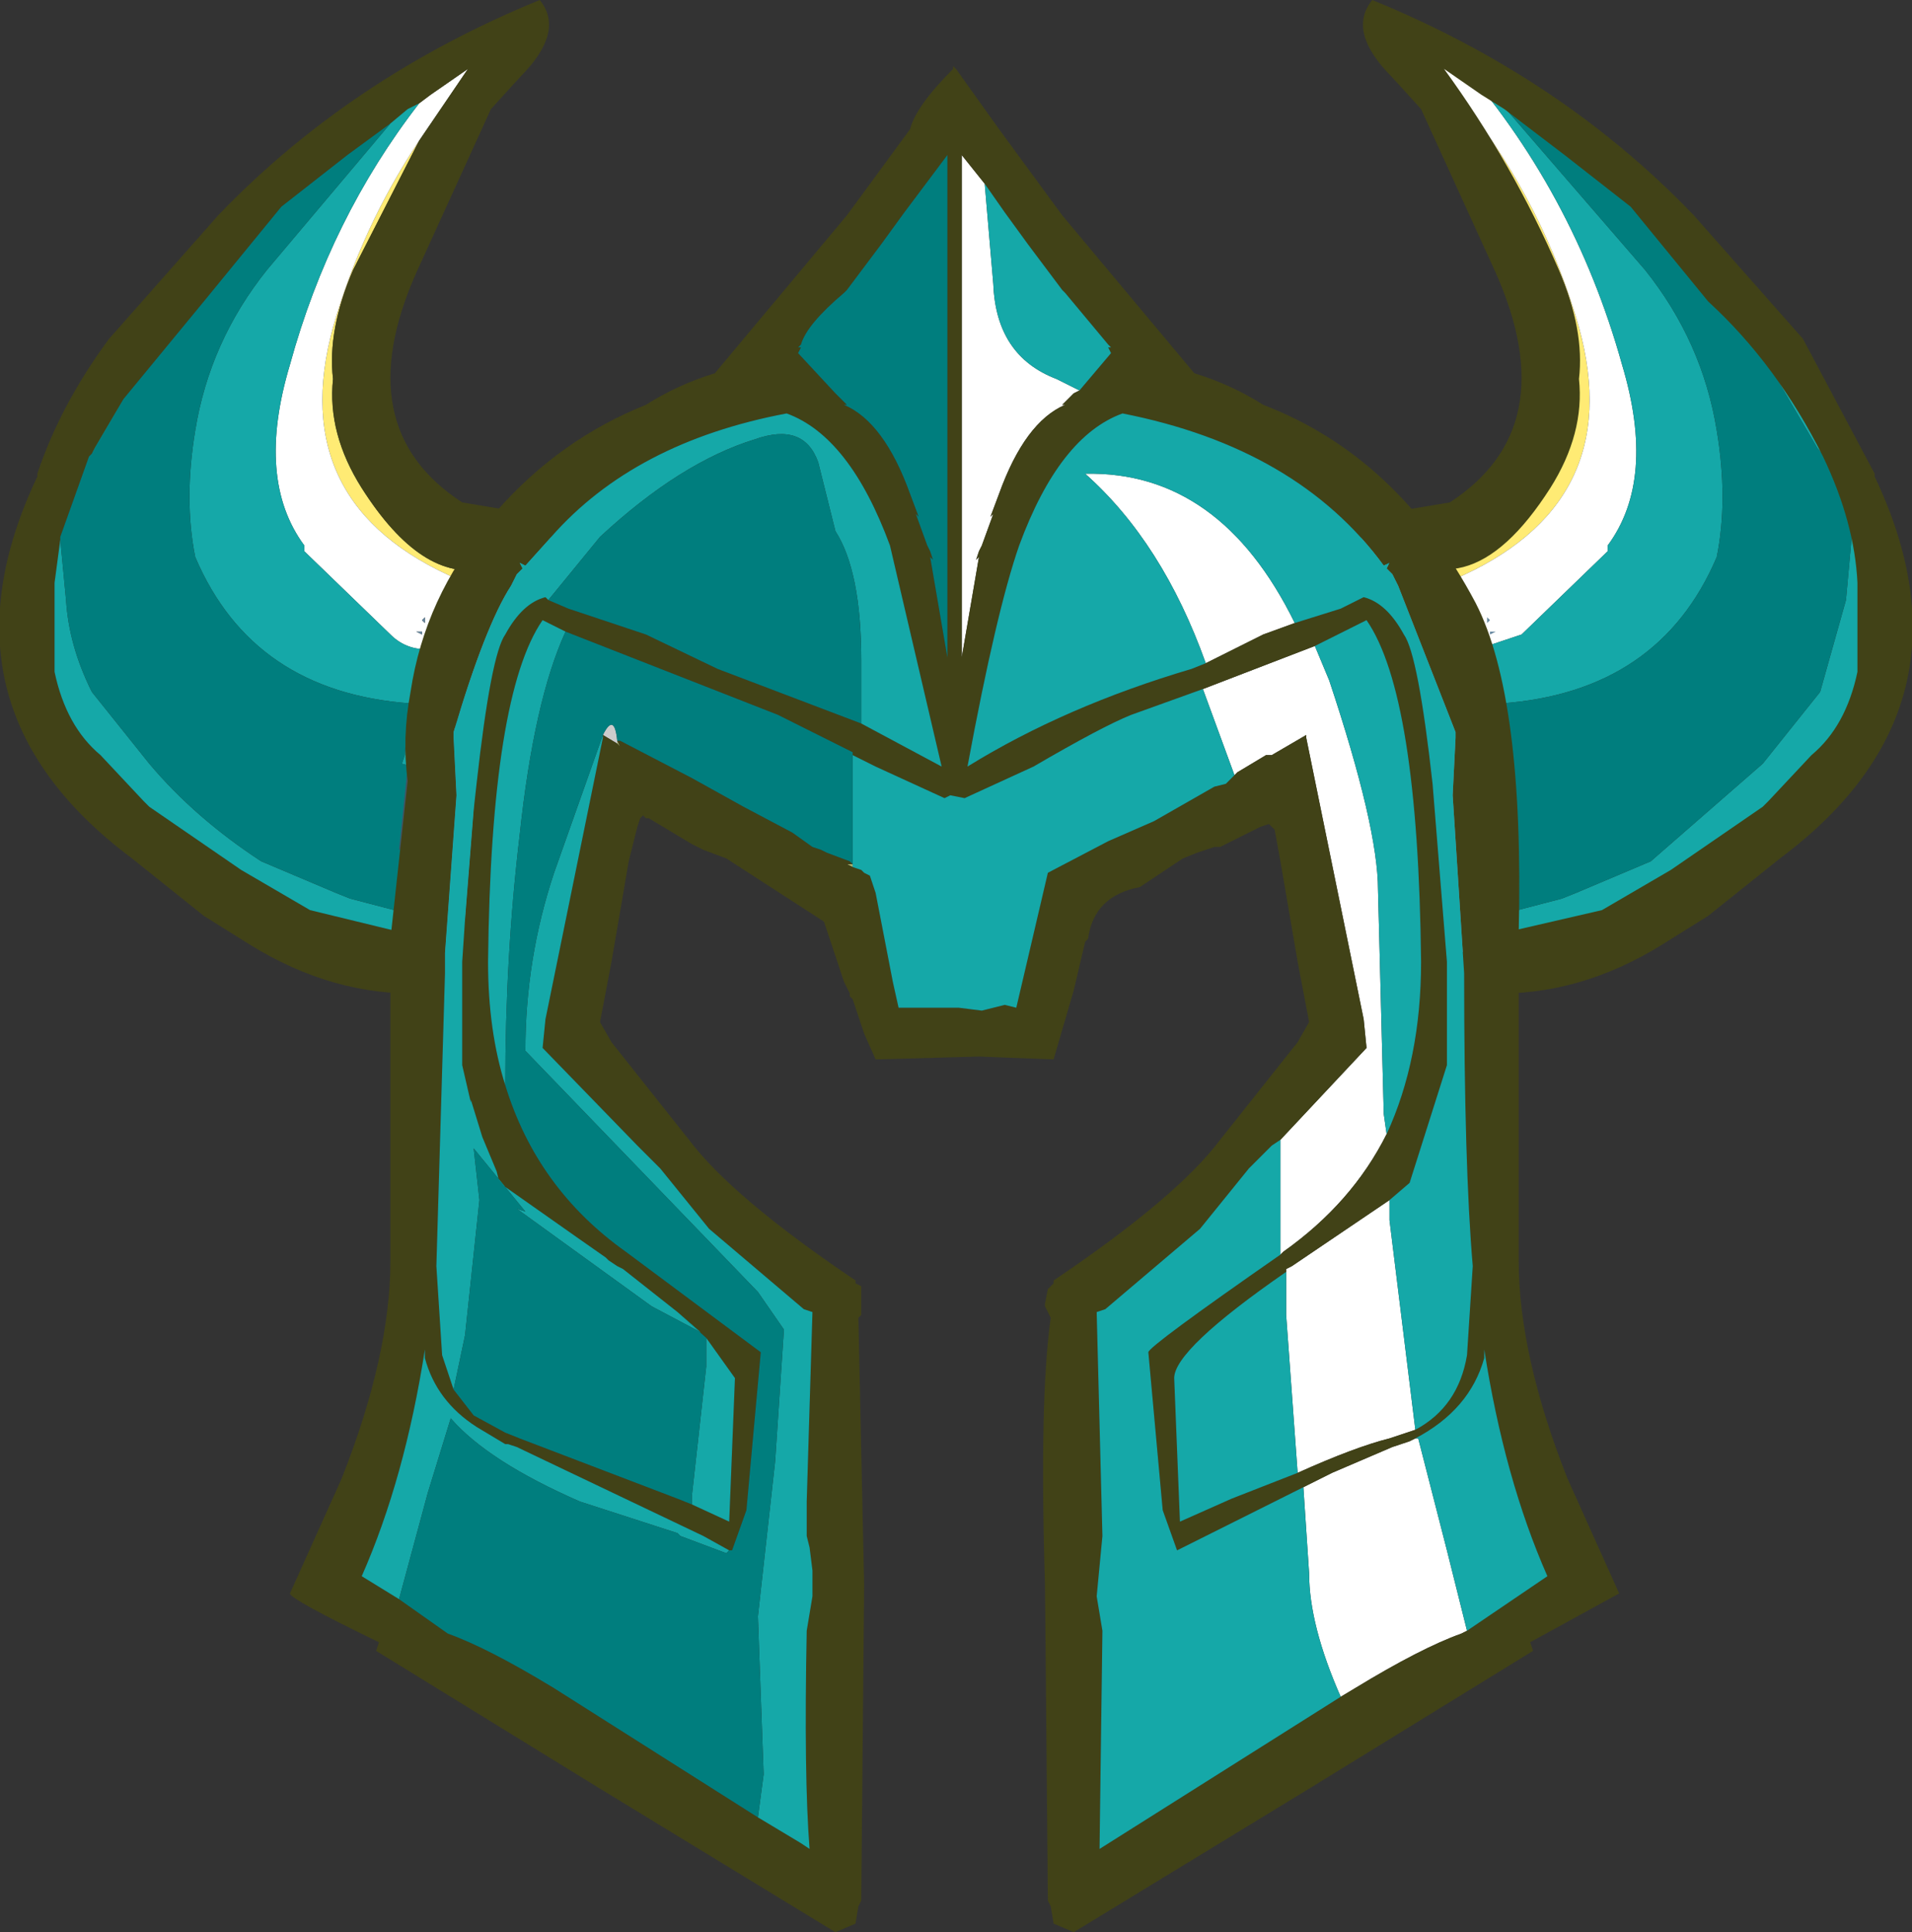 <?xml version="1.0" encoding="UTF-8" standalone="no"?>
<svg xmlns:ffdec="https://www.free-decompiler.com/flash" xmlns:xlink="http://www.w3.org/1999/xlink" ffdec:objectType="frame" height="33.65px" width="33.3px" xmlns="http://www.w3.org/2000/svg">
  <rect width="100%" height="100%" fill="#333333" stroke="none"/>
  <g transform="matrix(1.0, 0.0, 0.0, 1.0, 5.05, 1.15)">
    <use ffdec:characterId="224" height="33.65" transform="matrix(1.0, 0.0, 0.0, 1.0, -5.05, -1.15)" width="33.3" xlink:href="#shape0"/>
  </g>
  <defs>
    <g id="shape0" transform="matrix(1.0, 0.0, 0.0, 1.0, 5.05, 1.15)">
      <path d="M23.05 1.8 Q23.9 2.35 24.55 3.45 L24.6 3.55 23.05 1.8 M21.0 14.5 L21.0 14.45 21.0 14.3 21.2 14.35 21.0 14.45 21.1 14.5 21.0 14.5 M20.95 13.9 L20.95 13.05 21.0 13.1 21.0 13.25 21.1 13.5 21.0 13.7 20.95 13.9 M20.1 9.95 L19.8 8.6 Q22.15 7.5 21.9 5.15 L21.45 3.1 20.5 0.7 Q21.85 2.45 22.45 4.55 23.3 7.65 20.25 8.95 L20.3 9.1 Q20.6 9.3 20.3 9.45 L20.25 9.5 19.9 8.6 20.05 9.1 20.2 9.65 20.25 9.85 20.1 9.95 M20.4 9.7 L20.65 9.65 20.45 9.8 20.4 9.75 20.4 9.7 M-3.45 6.75 L-2.9 5.8 -3.4 6.65 -3.45 6.75 M2.25 1.3 L1.1 3.55 Q0.65 4.6 0.75 5.45 0.65 6.4 1.25 7.35 2.3 9.0 3.4 8.75 L3.1 9.95 2.55 9.65 2.8 9.7 3.0 9.65 2.9 9.45 Q2.6 9.3 2.9 9.1 L2.95 8.95 Q-0.1 7.65 0.75 4.55 1.25 2.8 2.25 1.3 M2.25 13.05 L2.25 13.9 2.2 13.7 Q2.2 13.5 2.0 13.45 L2.25 13.05 M2.2 14.3 L2.2 14.45 2.2 14.5 2.1 14.5 2.2 14.45 2.0 14.35 2.2 14.3" fill="#ffeb74" fill-rule="evenodd" stroke="none"/>
      <path d="M20.95 13.05 L20.75 12.75 20.7 12.3 20.9 12.25 21.0 12.25 21.0 13.1 20.95 13.05" fill="#b3b657" fill-rule="evenodd" stroke="none"/>
      <path d="M20.5 0.7 L20.15 0.25 Q19.8 -0.15 20.05 -0.4 L20.3 -0.15 Q22.35 2.15 23.2 5.2 23.8 7.2 22.95 8.35 L22.95 8.45 21.45 9.9 20.7 10.15 20.45 9.9 20.45 9.8 20.65 9.65 20.4 9.7 20.25 9.5 20.3 9.45 Q20.6 9.3 20.3 9.1 L20.25 8.95 Q23.3 7.65 22.45 4.55 21.85 2.45 20.5 0.7 M20.15 10.0 L20.1 10.0 19.9 10.0 20.1 9.95 20.25 9.85 20.3 9.9 20.4 9.9 20.15 10.0 M20.5 10.45 L20.55 10.35 20.65 10.3 20.7 10.45 20.5 10.45 M20.5 10.25 L20.55 10.15 20.6 10.25 20.5 10.25 M2.25 0.65 L2.45 0.5 3.1 0.05 2.25 1.3 Q1.25 2.8 0.75 4.55 -0.1 7.65 2.95 8.95 L2.9 9.1 Q2.6 9.3 2.9 9.45 L3.0 9.65 2.8 9.7 2.55 9.65 3.1 9.95 3.3 10.0 3.1 10.0 3.05 10.0 Q2.6 9.75 2.5 10.15 2.05 10.2 1.75 9.9 L0.25 8.45 0.25 8.35 Q-0.6 7.2 0.0 5.2 0.7 2.65 2.25 0.65 M2.3 9.65 L2.35 9.7 2.35 9.6 2.3 9.65 M2.3 9.85 L2.2 9.85 2.3 9.9 2.3 9.85" fill="#ffffff" fill-rule="evenodd" stroke="none"/>
      <path d="M20.25 9.5 L20.4 9.7 20.4 9.75 20.45 9.8 20.45 9.9 20.4 9.9 20.3 9.9 20.25 9.85 20.2 9.65 20.05 9.1 19.9 8.6 20.25 9.5 M4.1 8.7 L4.55 8.2 4.25 8.95 3.7 9.7 3.65 9.75 Q3.2 11.1 3.2 12.85 L3.2 12.95 3.05 14.85 2.9 15.4 2.7 15.45 2.9 12.7 2.85 11.7 2.85 11.6 2.85 11.55 2.9 11.45 Q3.4 9.7 3.85 9.05 L3.95 8.85 4.05 8.75 4.0 8.65 4.1 8.7 M2.3 9.85 L2.3 9.9 2.2 9.85 2.3 9.85 M2.3 9.65 L2.35 9.6 2.35 9.7 2.3 9.65" fill="#66879f" fill-rule="evenodd" stroke="none"/>
      <path d="M20.75 11.5 L20.1 11.55 20.15 11.45 20.7 11.35 20.95 11.25 21.0 11.45 20.75 11.5 M20.65 11.15 L20.55 11.15 20.6 11.05 20.9 10.95 20.95 11.15 20.65 11.15 M21.0 12.25 L21.0 12.2 21.05 11.85 20.9 11.85 21.05 11.7 21.15 12.2 21.3 13.65 21.1 13.55 21.1 13.5 21.0 13.25 21.0 13.1 21.0 12.25 M17.3 11.6 L17.4 11.35 17.75 11.25 17.8 11.25 17.85 11.6 17.35 11.75 17.3 11.6" fill="#3f5565" fill-rule="evenodd" stroke="none"/>
      <path d="M2.2 15.15 L2.3 15.15 2.3 15.55 2.3 15.85 2.3 16.15 Q0.75 16.2 -0.7 15.3 L-1.5 14.8 -2.25 14.2 -2.5 14.0 -2.75 13.8 Q-6.3 11.15 -4.4 7.15 L-4.4 7.1 Q-4.0 5.9 -3.15 4.75 L-1.25 2.6 Q1.05 0.2 4.35 -1.15 4.8 -0.6 4.0 0.2 L3.5 0.75 2.2 3.6 Q1.0 6.3 3.0 7.6 L4.2 7.8 3.75 7.95 4.3 8.15 3.4 8.75 Q2.3 9.0 1.25 7.35 0.65 6.4 0.75 5.45 0.65 4.6 1.1 3.55 L2.25 1.3 3.1 0.05 2.45 0.5 2.25 0.65 2.05 0.75 1.75 1.0 1.0 1.55 -0.15 2.45 -1.5 4.1 -2.9 5.8 -3.45 6.75 -3.5 6.8 -4.0 8.2 -4.0 8.25 -4.1 9.0 -4.1 10.55 Q-3.9 11.5 -3.3 12.0 L-2.55 12.8 -2.45 12.9 -0.85 14.0 0.35 14.7 2.2 15.15" fill="#414217" fill-rule="evenodd" stroke="none"/>
      <path d="M20.3 -0.15 L20.4 -0.15 23.6 3.55 Q24.6 4.8 24.85 6.35 25.05 7.55 24.85 8.55 23.85 10.9 21.1 11.1 L21.15 11.25 21.2 12.0 21.25 12.15 21.15 12.2 21.05 11.7 20.9 11.85 21.05 11.85 21.0 12.2 21.0 12.25 20.9 12.25 20.75 11.5 21.0 11.45 20.95 11.25 20.7 11.35 20.65 11.15 20.95 11.15 20.9 10.95 20.6 11.05 20.4 10.6 20.15 10.0 20.4 9.9 20.45 9.9 20.7 10.15 21.45 9.9 22.95 8.45 22.95 8.35 Q23.8 7.2 23.2 5.2 22.35 2.15 20.3 -0.15 M25.4 4.6 L26.05 5.3 26.3 5.45 26.9 6.75 27.5 8.4 Q27.6 8.85 27.35 9.15 27.95 12.2 24.95 14.1 23.25 15.15 21.35 15.55 L21.05 15.55 21.0 14.8 22.15 14.5 22.4 14.4 23.7 13.85 25.65 12.15 26.65 10.9 27.1 9.3 27.2 8.2 Q27.15 7.3 26.6 6.65 L25.4 4.6 M20.5 10.45 L20.7 10.45 20.65 10.3 20.55 10.35 20.5 10.45 M20.5 10.25 L20.6 10.25 20.55 10.15 20.5 10.25 M2.2 15.15 L0.35 14.7 -0.85 14.0 -2.45 12.9 -2.55 12.8 -3.3 12.0 Q-3.9 11.5 -4.1 10.55 L-4.1 9.0 -4.0 8.25 -3.9 9.3 Q-3.85 10.1 -3.45 10.9 L-2.45 12.15 Q-1.65 13.1 -0.5 13.85 L0.8 14.4 1.05 14.5 2.2 14.8 2.2 15.15 M1.75 1.0 L2.05 0.75 2.25 0.65 Q0.7 2.65 0.0 5.2 -0.6 7.2 0.25 8.35 L0.25 8.45 1.75 9.9 Q2.05 10.2 2.5 10.15 2.6 9.75 3.05 10.0 L2.8 10.6 Q2.4 11.4 2.3 12.25 L1.95 12.15 2.0 12.0 2.05 11.25 2.1 11.1 Q-0.65 10.9 -1.65 8.55 -1.85 7.55 -1.65 6.35 -1.4 4.8 -0.4 3.55 L1.75 1.0" fill="#15a8a8" fill-rule="evenodd" stroke="none"/>
      <path d="M20.4 -0.15 L19.95 -0.6 20.05 -0.6 23.05 1.8 24.6 3.55 25.4 4.6 26.6 6.65 Q27.15 7.3 27.2 8.2 L27.1 9.3 26.65 10.9 25.65 12.15 23.7 13.85 22.4 14.4 22.15 14.5 21.0 14.8 20.9 14.8 20.75 14.8 20.8 14.8 20.65 14.75 20.55 14.7 20.75 14.65 20.6 14.6 21.0 14.5 21.1 14.5 21.0 14.45 21.2 14.35 21.0 14.3 20.95 14.3 20.95 13.9 21.0 13.7 21.1 13.5 21.1 13.55 21.3 13.65 21.15 12.2 21.25 12.15 21.2 12.0 21.15 11.25 21.1 11.1 Q23.85 10.9 24.85 8.55 25.05 7.55 24.85 6.35 24.6 4.8 23.6 3.55 L20.4 -0.15 M-4.0 8.25 L-4.0 8.2 -3.5 6.8 -3.45 6.75 -3.4 6.65 -2.9 5.8 -1.5 4.1 -0.15 2.45 1.0 1.55 1.75 1.0 -0.4 3.55 Q-1.4 4.8 -1.65 6.35 -1.85 7.55 -1.65 8.55 -0.65 10.9 2.1 11.1 L2.05 11.25 2.0 12.0 1.95 12.15 2.3 12.25 2.5 12.3 2.45 12.75 2.25 13.05 2.0 13.45 Q2.2 13.5 2.2 13.7 L2.25 13.9 2.25 14.3 2.2 14.3 2.0 14.35 2.2 14.45 2.1 14.5 2.2 14.5 2.6 14.6 2.45 14.65 2.65 14.7 2.55 14.75 2.4 14.8 2.3 14.8 2.2 14.8 1.05 14.5 0.8 14.4 -0.5 13.85 Q-1.65 13.1 -2.45 12.15 L-3.45 10.9 Q-3.85 10.1 -3.9 9.3 L-4.0 8.25" fill="#007e7e" fill-rule="evenodd" stroke="none"/>
      <path d="M2.05 12.2 L2.15 11.7 2.3 11.85 2.15 11.85 2.2 12.2 2.2 13.25 2.1 13.55 1.9 13.65 2.05 12.2 M2.2 11.45 L2.25 11.25 3.05 11.45 3.1 11.55 2.2 11.45 M2.25 11.15 L2.3 10.95 2.6 11.05 2.65 11.15 2.25 11.15 M5.8 11.35 L5.9 11.6 5.85 11.75 5.35 11.6 Q5.25 11.4 5.4 11.25 L5.45 11.25 5.8 11.35" fill="#3f5565" fill-rule="evenodd" stroke="none"/>
      <path d="M20.9 9.85 L21.0 9.85 20.9 9.9 20.9 9.85 M20.85 9.6 L20.9 9.65 20.85 9.7 20.85 9.6 M20.35 11.6 L20.35 11.7 20.3 12.7 20.5 15.45 20.3 15.4 20.15 14.85 20.0 12.95 20.0 12.85 Q20.0 11.1 19.55 9.75 L19.5 9.7 18.95 8.95 18.65 8.2 19.1 8.7 19.2 8.65 19.15 8.75 19.25 8.85 19.35 9.05 20.3 11.45 20.35 11.55 20.35 11.6 M3.15 9.1 L3.0 9.65 2.9 9.9 2.75 9.9 2.8 9.75 3.3 8.6 3.15 9.1" fill="#66879f" fill-rule="evenodd" stroke="none"/>
      <path d="M2.6 10.25 L2.65 10.15 2.7 10.25 2.6 10.25 M2.7 10.45 L2.5 10.45 2.55 10.3 2.65 10.35 2.7 10.45" fill="#ffffff" fill-rule="evenodd" stroke="none"/>
      <path d="M23.35 2.45 L22.2 1.55 21.15 0.75 20.75 0.5 20.1 0.05 Q21.3 1.7 22.1 3.55 22.55 4.6 22.45 5.45 22.55 6.4 21.95 7.35 20.45 9.7 18.9 8.15 L19.45 7.95 19.0 7.8 20.2 7.6 Q22.2 6.3 21.0 3.6 L19.7 0.75 19.2 0.2 Q18.4 -0.6 18.85 -1.15 22.15 0.2 24.45 2.6 L26.35 4.75 27.6 7.1 27.6 7.15 Q29.5 11.15 25.95 13.8 L25.7 14.0 25.45 14.2 24.7 14.8 23.9 15.3 Q22.45 16.2 20.9 16.15 L20.9 15.85 20.9 15.55 20.9 15.15 22.85 14.7 24.05 14.0 25.65 12.9 25.75 12.8 26.5 12.0 Q27.1 11.5 27.3 10.55 L27.3 9.0 Q27.25 7.95 26.7 6.8 25.9 5.2 24.7 4.1 L23.35 2.45" fill="#414217" fill-rule="evenodd" stroke="none"/>
      <path d="M5.7 11.8 L5.45 11.65 Q5.65 11.25 5.7 11.75 L5.7 11.8" fill="#cccccc" fill-rule="evenodd" stroke="none"/>
      <path d="M19.6 23.75 L19.15 23.9 Q18.55 24.05 17.55 24.5 L17.35 21.75 17.35 21.0 17.35 20.95 17.45 20.9 19.15 19.75 19.15 20.1 19.6 23.75 M17.5 9.7 L16.95 9.9 15.95 10.4 Q15.2 8.3 13.85 7.1 16.2 7.05 17.5 9.7 M20.5 27.25 L20.4 27.3 Q19.7 27.55 18.55 28.25 L18.3 28.4 Q17.75 27.15 17.75 26.25 L17.65 24.75 17.85 24.65 18.15 24.5 19.2 24.05 19.5 23.95 19.6 23.9 19.65 23.9 20.15 25.85 20.5 27.25 M17.25 18.7 L18.75 17.1 18.7 16.6 17.7 11.7 17.7 11.65 17.1 12.0 17.0 12.0 16.5 12.3 16.45 12.35 15.9 10.85 17.85 10.1 18.1 10.7 Q18.95 13.25 18.95 14.35 L19.05 18.25 19.1 18.6 Q18.5 19.8 17.3 20.65 L17.25 20.7 17.25 18.7 M13.75 5.65 L13.65 5.7 13.45 5.9 13.5 5.9 Q12.8 6.2 12.35 7.45 L12.2 7.85 12.25 7.8 12.05 8.35 12.0 8.45 11.95 8.6 12.0 8.55 11.7 10.3 11.7 10.2 11.7 1.55 12.1 2.05 12.25 3.8 Q12.3 5.05 13.35 5.45 L13.75 5.65" fill="#ffffff" fill-rule="evenodd" stroke="none"/>
      <path d="M9.8 13.95 L9.7 13.9 9.8 13.9 9.8 13.95 M5.7 11.75 L5.75 11.85 5.7 11.8 5.7 11.75" fill="#acb56f" fill-rule="evenodd" stroke="none"/>
      <path d="M19.6 23.75 Q20.35 23.35 20.5 22.45 L20.6 20.9 Q20.45 19.15 20.45 15.8 L20.25 12.7 20.3 11.7 20.3 11.6 19.3 9.05 19.2 8.85 19.1 8.75 19.15 8.65 19.05 8.7 Q17.55 6.65 14.5 6.05 13.4 6.45 12.7 8.35 12.3 9.5 11.8 12.2 13.5 11.15 15.7 10.5 L15.95 10.4 16.95 9.9 17.5 9.7 18.3 9.45 18.7 9.25 Q19.1 9.35 19.4 9.9 19.65 10.25 19.9 12.5 L20.15 15.6 20.15 17.4 19.5 19.45 19.15 19.75 17.45 20.9 17.35 20.95 17.35 21.0 Q15.4 22.35 15.4 22.85 L15.5 25.35 16.4 24.95 17.55 24.5 Q18.55 24.05 19.15 23.9 L19.6 23.75 M21.4 20.8 Q21.4 22.45 22.25 24.6 L23.15 26.6 21.6 27.45 21.65 27.6 17.75 30.0 13.65 32.5 13.3 32.35 13.25 32.05 13.2 31.95 13.15 26.45 Q13.05 23.2 13.25 21.8 L13.15 21.6 13.15 21.55 13.2 21.3 13.3 21.2 13.3 21.15 Q15.45 19.7 16.2 18.7 L17.55 17.0 17.75 16.65 17.55 15.6 17.25 13.85 17.15 13.3 17.05 13.2 16.9 13.25 16.3 13.55 16.2 13.6 16.1 13.6 15.95 13.65 15.8 13.7 15.55 13.8 14.8 14.3 Q14.0 14.45 13.9 15.2 L13.85 15.25 13.65 16.1 13.3 17.3 12.0 17.25 10.2 17.3 10.0 16.85 9.8 16.25 9.75 16.2 9.75 16.15 9.65 15.95 9.3 14.9 7.6 13.8 7.2 13.65 7.0 13.55 6.25 13.1 6.2 13.1 6.15 13.05 6.1 13.1 6.05 13.25 5.9 13.85 5.6 15.6 5.4 16.65 5.6 17.0 6.95 18.7 Q7.7 19.7 9.85 21.15 L9.85 21.2 9.95 21.25 9.95 21.75 9.9 21.8 10.0 26.45 9.95 31.95 9.9 32.05 9.85 32.35 9.5 32.5 5.4 30.0 1.5 27.6 1.55 27.45 Q0.0 26.7 0.0 26.6 L0.9 24.6 Q1.75 22.45 1.75 20.8 L1.75 15.25 1.75 15.2 2.05 12.45 Q1.95 11.7 2.1 10.9 2.35 9.25 3.45 7.95 L3.45 7.9 3.6 7.75 Q4.7 6.5 6.2 5.9 6.75 5.55 7.4 5.35 L9.7 2.6 10.8 1.1 Q10.9 0.7 11.55 0.05 L11.55 0.0 11.6 0.05 12.35 1.1 13.45 2.6 15.75 5.35 Q16.4 5.55 16.95 5.9 19.3 6.8 20.65 9.35 21.5 11.0 21.4 15.1 L21.4 20.8 M20.5 27.25 L21.9 26.3 Q21.15 24.6 20.8 22.35 L20.8 22.5 Q20.55 23.4 19.6 23.9 L19.5 23.95 19.2 24.05 18.15 24.5 17.85 24.65 15.45 25.85 15.2 25.15 14.95 22.4 Q14.95 22.3 17.25 20.7 L17.3 20.65 Q18.5 19.8 19.1 18.6 19.7 17.3 19.7 15.6 19.65 10.95 18.75 9.65 L17.85 10.1 15.9 10.85 14.65 11.3 Q14.15 11.5 12.95 12.2 L11.75 12.75 11.5 12.7 11.4 12.75 10.2 12.2 9.8 12.0 9.8 11.95 9.1 11.6 8.5 11.3 4.8 9.85 4.4 9.65 Q3.5 10.95 3.45 15.6 3.45 16.8 3.75 17.75 4.3 19.55 5.85 20.65 L8.2 22.4 7.95 25.15 7.7 25.85 7.65 25.85 7.2 25.6 3.95 24.05 3.8 24.0 3.75 24.0 3.25 23.7 Q2.55 23.25 2.35 22.5 L2.35 22.35 Q2.0 24.6 1.25 26.3 L1.9 26.7 2.75 27.3 Q3.45 27.55 4.6 28.25 L8.15 30.5 8.4 30.65 8.9 30.95 9.05 31.05 Q8.95 29.8 9.0 27.25 L9.1 26.65 9.1 26.2 9.05 25.8 9.0 25.6 9.0 25.35 9.0 25.0 9.1 21.7 8.95 21.65 7.3 20.25 6.45 19.2 6.05 18.8 4.4 17.1 4.45 16.6 5.45 11.7 5.45 11.65 5.7 11.8 5.75 11.85 5.7 11.75 5.75 11.75 7.0 12.4 7.9 12.9 8.75 13.35 9.1 13.6 9.25 13.65 9.35 13.7 9.75 13.85 9.8 13.9 9.7 13.9 9.8 13.95 9.95 14.0 10.0 14.05 10.1 14.1 10.2 14.4 10.5 15.95 10.6 16.4 11.15 16.4 11.65 16.4 12.05 16.45 12.45 16.35 12.65 16.4 13.2 14.05 14.25 13.5 15.05 13.15 16.1 12.55 16.3 12.5 16.45 12.35 16.5 12.3 17.0 12.0 17.1 12.0 17.7 11.65 17.7 11.7 18.7 16.6 18.75 17.1 17.25 18.7 17.1 18.8 16.7 19.2 15.85 20.25 14.2 21.65 14.05 21.7 14.15 25.6 14.05 26.65 14.15 27.25 14.1 31.05 18.3 28.4 18.55 28.25 Q19.7 27.55 20.4 27.3 L20.5 27.25 M9.8 13.9 L9.85 13.9 9.8 13.9 M13.75 5.65 L14.3 5.0 14.25 4.9 14.3 4.9 14.25 4.85 13.5 3.95 13.45 3.9 12.85 3.1 12.45 2.55 12.1 2.05 11.7 1.55 11.7 10.2 11.7 10.3 12.0 8.55 11.95 8.6 12.0 8.45 12.05 8.35 12.25 7.8 12.2 7.85 12.35 7.45 Q12.8 6.2 13.5 5.9 L13.45 5.9 13.65 5.7 13.75 5.65 M10.7 2.55 L10.3 3.1 9.7 3.9 9.65 3.95 Q9.0 4.5 8.9 4.85 L8.85 4.9 8.9 4.9 8.85 5.0 9.5 5.7 9.7 5.9 9.65 5.9 Q10.35 6.2 10.8 7.45 L10.95 7.85 10.9 7.8 11.1 8.35 11.15 8.45 11.2 8.6 11.15 8.55 11.45 10.3 11.45 10.2 11.45 1.55 10.7 2.55 M9.95 11.45 L11.35 12.2 10.45 8.35 Q9.75 6.45 8.65 6.05 6.0 6.55 4.55 8.2 L4.1 8.7 4.0 8.65 4.05 8.75 3.95 8.85 3.85 9.05 Q3.4 9.75 2.85 11.6 L2.85 11.7 2.9 12.7 2.7 15.45 2.7 15.6 2.7 15.8 2.55 20.9 2.65 22.45 2.85 23.05 3.2 23.5 3.75 23.8 4.0 23.9 6.75 24.95 7.0 25.05 7.65 25.35 7.75 22.85 7.25 22.15 6.75 21.7 5.8 20.95 5.7 20.9 5.55 20.8 5.5 20.75 5.0 20.4 3.65 19.45 3.6 19.25 3.35 18.65 3.15 18.0 3.15 18.05 3.0 17.4 3.0 15.6 3.05 14.85 3.2 12.95 3.25 12.5 Q3.5 10.25 3.75 9.9 4.05 9.35 4.45 9.25 L4.5 9.3 4.85 9.45 6.2 9.9 7.45 10.5 9.95 11.45" fill="#414217" fill-rule="evenodd" stroke="none"/>
      <path d="M15.95 10.4 L15.7 10.5 Q13.5 11.15 11.8 12.2 12.3 9.5 12.7 8.35 13.4 6.45 14.5 6.05 17.55 6.65 19.05 8.7 L19.15 8.65 19.1 8.75 19.2 8.85 19.3 9.05 20.3 11.6 20.3 11.7 20.25 12.7 20.45 15.8 Q20.45 19.15 20.6 20.9 L20.5 22.45 Q20.35 23.35 19.6 23.75 L19.15 20.1 19.15 19.75 19.5 19.45 20.15 17.4 20.15 15.6 19.9 12.5 Q19.65 10.25 19.4 9.9 19.1 9.35 18.7 9.25 L18.3 9.45 17.5 9.7 Q16.2 7.05 13.85 7.1 15.2 8.3 15.95 10.4 M17.55 24.5 L16.4 24.95 15.5 25.35 15.4 22.85 Q15.4 22.35 17.35 21.0 L17.35 21.75 17.55 24.5 M19.6 23.9 Q20.55 23.4 20.8 22.5 L20.8 22.35 Q21.15 24.6 21.9 26.3 L20.5 27.25 20.15 25.85 19.65 23.9 19.6 23.9 M18.3 28.4 L14.1 31.05 14.15 27.25 14.05 26.65 14.15 25.6 14.05 21.7 14.2 21.65 15.85 20.25 16.7 19.2 17.1 18.8 17.25 18.7 17.25 20.7 Q14.95 22.3 14.95 22.4 L15.2 25.15 15.45 25.85 17.85 24.65 17.65 24.75 17.75 26.25 Q17.75 27.15 18.3 28.4 M16.45 12.35 L16.3 12.5 16.1 12.55 15.05 13.15 14.25 13.5 13.2 14.05 12.65 16.4 12.45 16.35 12.05 16.45 11.65 16.4 11.15 16.4 10.6 16.4 10.5 15.95 10.2 14.4 10.1 14.1 10.0 14.05 9.95 14.0 9.8 13.95 9.8 13.9 9.85 13.9 9.8 13.9 9.8 12.7 9.8 12.0 10.2 12.2 11.4 12.75 11.5 12.7 11.75 12.75 12.95 12.2 Q14.15 11.5 14.65 11.3 L15.9 10.85 16.45 12.35 M5.45 11.65 L5.45 11.7 4.45 16.6 4.4 17.1 6.05 18.8 6.45 19.2 7.3 20.25 8.95 21.65 9.1 21.7 9.0 25.0 9.0 25.35 9.0 25.6 9.05 25.8 9.1 26.2 9.1 26.65 9.0 27.25 Q8.95 29.8 9.05 31.05 L8.9 30.95 8.4 30.65 8.15 30.5 8.25 29.75 8.15 27.0 8.45 24.3 8.6 22.05 8.6 22.0 8.15 21.35 4.1 17.15 Q4.1 15.55 4.6 14.05 L5.45 11.65 M1.9 26.7 L1.25 26.3 Q2.0 24.6 2.35 22.35 L2.35 22.5 Q2.55 23.25 3.25 23.7 L3.75 24.0 3.8 24.0 3.95 24.05 7.2 25.6 7.65 25.85 7.6 25.9 6.8 25.6 6.75 25.55 5.05 25.0 Q3.45 24.3 2.8 23.55 L2.4 24.85 1.9 26.7 M3.75 17.75 Q3.45 16.8 3.45 15.6 3.5 10.95 4.4 9.65 L4.8 9.85 Q4.25 11.05 4.0 13.4 3.75 15.5 3.75 17.75 M17.85 10.1 L18.75 9.65 Q19.65 10.95 19.7 15.6 19.7 17.3 19.1 18.6 L19.05 18.25 18.95 14.35 Q18.95 13.25 18.1 10.7 L17.85 10.1 M12.1 2.05 L12.45 2.55 12.85 3.1 13.45 3.9 13.5 3.95 14.25 4.85 14.3 4.9 14.25 4.9 14.3 5.0 13.75 5.65 13.35 5.45 Q12.3 5.05 12.25 3.8 L12.1 2.05 M2.85 23.05 L2.65 22.45 2.55 20.9 2.7 15.8 2.7 15.6 2.7 15.45 2.9 12.7 2.85 11.7 2.85 11.6 Q3.4 9.75 3.85 9.05 L3.95 8.85 4.05 8.75 4.0 8.65 4.1 8.7 4.55 8.2 Q6.0 6.55 8.65 6.05 9.75 6.45 10.45 8.35 L11.35 12.2 9.95 11.45 9.95 10.35 Q9.95 8.8 9.5 8.1 L9.2 6.9 Q8.95 6.2 8.1 6.5 6.8 6.9 5.4 8.2 L4.5 9.3 4.45 9.25 Q4.05 9.35 3.75 9.9 3.5 10.25 3.25 12.5 L3.2 12.95 3.05 14.85 3.0 15.6 3.0 17.4 3.15 18.05 3.15 18.0 3.35 18.65 3.6 19.25 3.65 19.45 5.0 20.4 5.5 20.75 5.55 20.8 5.7 20.9 5.8 20.95 6.75 21.7 7.15 22.05 6.3 21.6 3.95 19.9 4.1 19.95 3.2 18.85 3.3 19.75 3.05 22.1 2.85 23.05 M7.0 25.05 L7.0 24.9 7.25 22.65 7.25 22.15 7.75 22.85 7.65 25.35 7.0 25.05" fill="#15a8a8" fill-rule="evenodd" stroke="none"/>
      <path d="M9.8 13.9 L9.75 13.85 9.35 13.7 9.25 13.65 9.1 13.6 8.75 13.35 7.9 12.9 7.0 12.4 5.75 11.75 5.7 11.75 Q5.65 11.25 5.45 11.65 L4.6 14.05 Q4.1 15.55 4.1 17.15 L8.15 21.35 8.6 22.0 8.6 22.05 8.45 24.3 8.15 27.0 8.25 29.75 8.15 30.5 4.6 28.25 Q3.45 27.55 2.75 27.3 L1.9 26.7 2.4 24.85 2.8 23.55 Q3.45 24.3 5.05 25.0 L6.75 25.55 6.8 25.6 7.6 25.9 7.65 25.85 7.7 25.85 7.95 25.15 8.2 22.4 5.85 20.65 Q4.3 19.55 3.75 17.75 3.75 15.5 4.0 13.4 4.25 11.05 4.8 9.85 L8.5 11.3 9.1 11.6 9.8 11.95 9.8 12.0 9.8 12.7 9.8 13.9 M10.7 2.55 L11.45 1.55 11.45 10.2 11.45 10.3 11.15 8.55 11.2 8.6 11.15 8.45 11.1 8.35 10.9 7.8 10.95 7.85 10.8 7.45 Q10.35 6.2 9.65 5.9 L9.7 5.9 9.5 5.7 8.85 5.0 8.9 4.9 8.85 4.9 8.9 4.85 Q9.0 4.5 9.65 3.95 L9.7 3.9 10.3 3.1 10.7 2.55 M2.85 23.05 L3.05 22.1 3.3 19.75 3.2 18.85 4.1 19.95 3.95 19.9 6.3 21.6 7.15 22.05 6.75 21.7 7.25 22.15 7.25 22.65 7.0 24.9 7.0 25.05 6.75 24.95 4.0 23.9 3.75 23.8 3.2 23.5 2.85 23.05 M4.5 9.3 L5.4 8.2 Q6.8 6.9 8.1 6.5 8.95 6.2 9.2 6.9 L9.5 8.1 Q9.95 8.8 9.95 10.35 L9.95 11.45 7.45 10.5 6.2 9.9 4.85 9.45 4.5 9.3" fill="#007e7e" fill-rule="evenodd" stroke="none"/>
    </g>
  </defs>
</svg>
